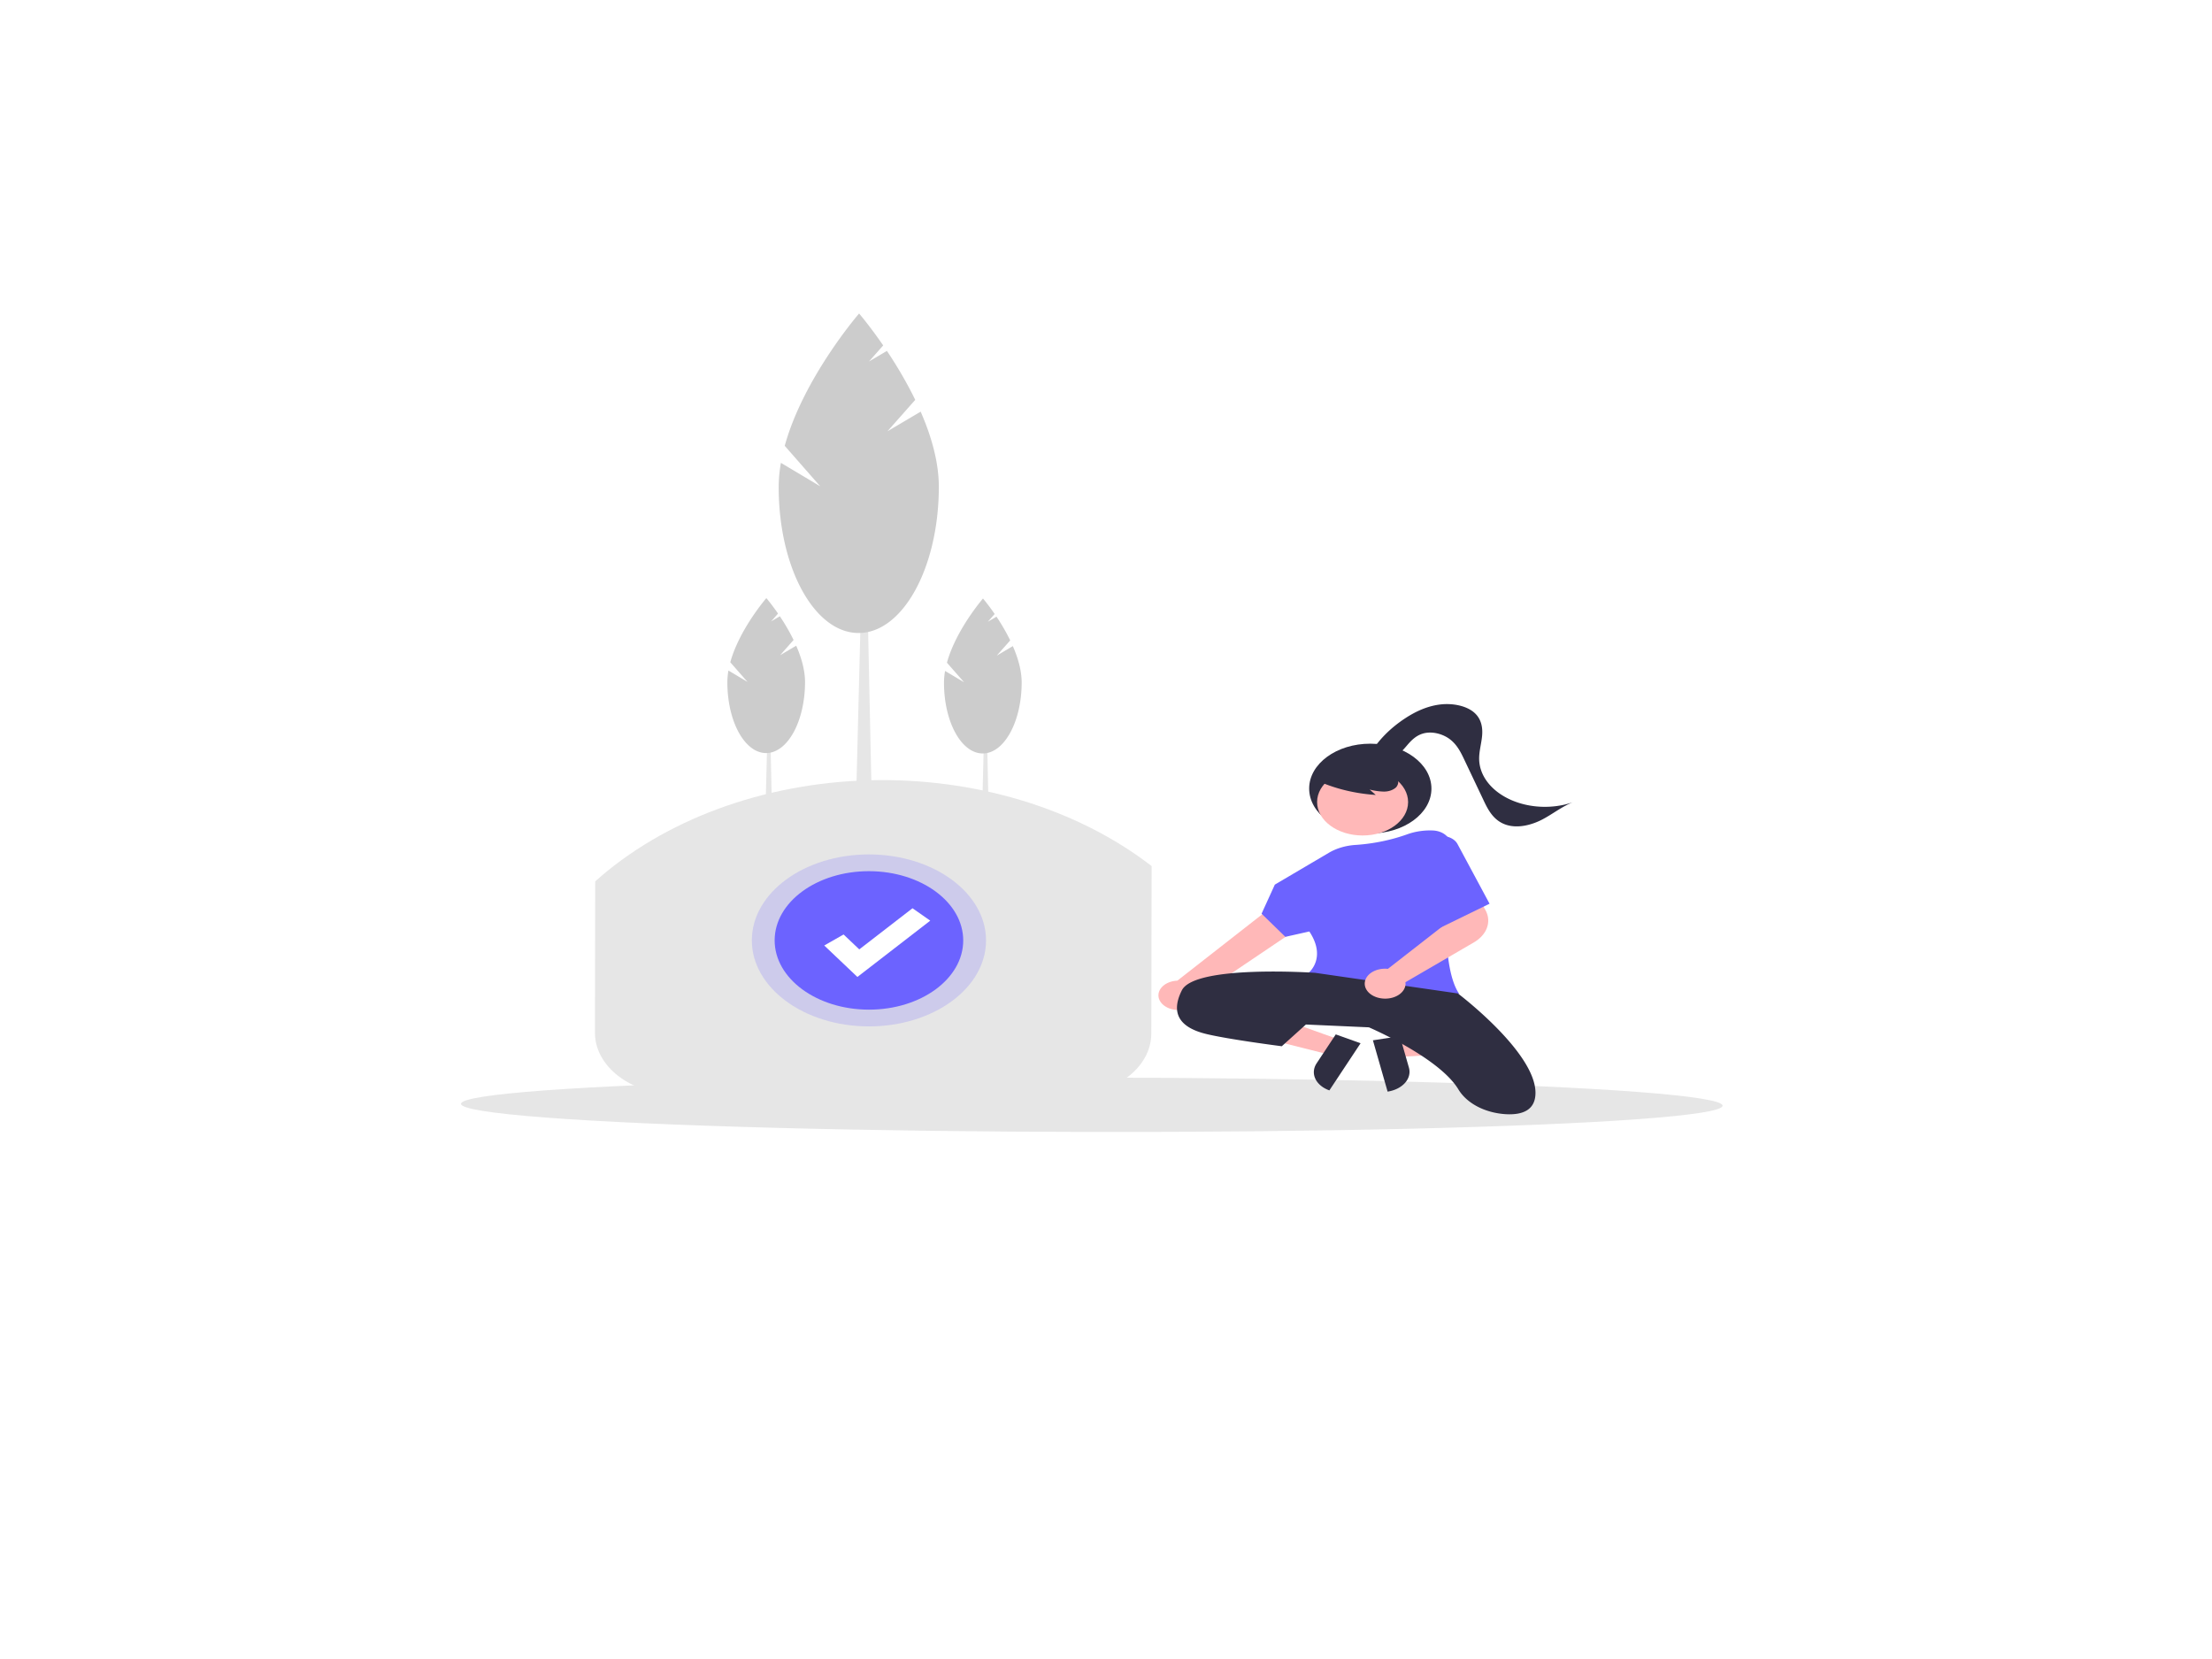 <svg width="800" height="600" xmlns="http://www.w3.org/2000/svg">
 <!-- Created with Method Draw - http://github.com/duopixel/Method-Draw/ -->

 <g>
  <title>background</title>
  <rect fill="#fff" id="canvas_background" height="602" width="802" y="-1" x="-1"/>
  <g display="none" overflow="visible" y="0" x="0" height="100%" width="100%" id="canvasGrid">
   <rect fill="url(#gridpattern)" stroke-width="0" y="0" x="0" height="100%" width="100%"/>
  </g>
 </g>
 <g>
  <title>Layer 1</title>
  <g stroke="none" id="svg_64">
   <g fill="#3f3d56" stroke="none" id="svg_33">
    <ellipse transform="matrix(0.67,0.001,-0.001,0.492,-2486.934,-1322.8) " stroke="none" fill="#e6e6e6" ry="20" rx="340.5" cy="3491.957" cx="4306.403" id="svg_62"/>
    <path stroke="none" fill="#e6e6e6" d="m279.498,307.379l-3.01,-0.006l1.087,-43.21l1.005,0.002l0.918,43.214z" id="svg_59"/>
    <path stroke="none" fill="#ccc" d="m282.139,236.966l4.869,-5.509a112.567,82.742 0 0 0 -4.968,-8.585l-3.145,1.859l2.493,-2.821c-2.364,-3.434 -4.225,-5.599 -4.225,-5.599s-9.763,11.266 -13.042,23.21l6.221,7.094l-6.892,-4.11a45.539,33.474 0 0 0 -0.386,4.197c-0.027,14.151 6.239,25.635 13.995,25.65s14.066,-11.447 14.092,-25.597c0.008,-4.387 -1.334,-8.979 -3.191,-13.229l-5.821,3.441z" id="svg_58"/>
    <path stroke="none" fill="#e6e6e6" d="m357.85,307.528l-3.01,-0.006l1.087,-43.21l1.005,0.002l0.918,43.214z" id="svg_57"/>
    <path stroke="none" fill="#ccc" d="m360.49,237.115l4.869,-5.509a112.558,82.736 0 0 0 -4.968,-8.585l-3.145,1.859l2.493,-2.821c-2.364,-3.434 -4.225,-5.599 -4.225,-5.599s-9.764,11.267 -13.04,23.21l6.216,7.093l-6.892,-4.11a45.539,33.474 0 0 0 -0.386,4.197c-0.027,14.151 6.239,25.635 13.995,25.65s14.066,-11.447 14.092,-25.597c0.008,-4.387 -1.334,-8.979 -3.191,-13.229l-5.818,3.442z" id="svg_56"/>
    <path stroke="none" fill="#e6e6e6" d="m315.522,301.156l-6.205,-0.012l2.237,-89.095l2.068,0.004l1.9,89.103z" id="svg_54"/>
    <path stroke="none" fill="#ccc" d="m320.968,155.971l10.039,-11.359a232.088,170.596 0 0 0 -10.244,-17.702l-6.485,3.833l5.14,-5.816c-4.877,-7.081 -8.712,-11.544 -8.712,-11.544s-20.133,23.231 -26.891,47.856l12.823,14.627l-14.214,-8.475a93.894,69.016 0 0 0 -0.797,8.653c-0.055,29.179 12.865,52.857 28.857,52.888s29.002,-23.599 29.057,-52.778c0.017,-9.046 -2.749,-18.515 -6.573,-27.276l-12.001,7.095z" id="svg_53"/>
    <path stroke="none" fill="#e6e6e6" d="m416.503,313.234l-0.115,60.571c-0.023,12.285 -13.051,22.22 -29.099,22.19l-143.109,-0.271c-16.048,-0.03 -29.038,-10.014 -29.016,-22.3l0.103,-54.666c24.854,-22.25 60.753,-35.509 98.989,-36.559s75.316,10.205 102.246,31.034z" id="svg_52"/>
    <circle transform="matrix(0.67,0.001,-0.001,0.492,-2486.934,-1322.8) " stroke="none" opacity="0.2" fill="#6c63ff" r="63.208" cy="3371.398" cx="4185.923" id="svg_51"/>
    <circle transform="matrix(0.67,0.001,-0.001,0.492,-2486.934,-1322.8) " stroke="none" fill="#6c63ff" r="50.895" cy="3371.398" cx="4185.923" id="svg_50"/>
    <path stroke="none" fill="#fff" d="m310.092,353.329l-11.995,-11.378l6.995,-3.982l5.679,5.387l19.247,-14.876l6.419,4.487l-26.345,20.361z" id="svg_49"/>
    <g transform="matrix(0.67,0.001,-0.001,0.492,-2486.934,-1322.8) " stroke="none" id="svg_34">
     <circle stroke="none" fill="#2f2e41" r="33" cy="3259.237" cx="4456.389" id="svg_48"/>
     <path stroke="none" fill="#ffb8b8" d="m4469.762,3444.494l2.542,11.993l47.47,-4.1l-3.751,-17.7l-46.261,9.807z" id="svg_47"/>
     <path stroke="none" fill="#2f2e41" transform="rotate(-101.965 4024.613,4382.241) " d="m4813.801,5000.741l38.531,0l0,14.887l-23.644,0a14.887,14.887 0 0 1 -14.887,-14.887z" id="svg_46"/>
     <path stroke="none" fill="#ffb8b8" d="m4440.023,3443.854l-5.343,11.035l-45.1,-15.357l7.886,-16.285l42.557,20.607z" id="svg_45"/>
     <path stroke="none" fill="#2f2e41" transform="rotate(-64.164 3535.962,3886.136) " d="m4306.999,4503.592l23.644,0l0,14.887l-38.53,0a14.887,14.887 0 0 1 14.886,-14.887z" id="svg_44"/>
     <path stroke="none" fill="#ffb8b8" d="m4351.162,3422.061a10.743,10.743 0 0 0 12.709,-10.48l74.374,-68.571l-18.47,-14.305l-67.337,71.942a10.8,10.8 0 0 0 -1.275,21.413l-0.001,0.001z" id="svg_43"/>
     <circle stroke="none" fill="#ffb8b8" r="24.561" cy="3269.166" cx="4452.247" id="svg_42"/>
     <path stroke="none" fill="#6c63ff" d="m4474.289,3413.54c-17.229,0 -37.978,-3.628 -50.779,-18.477l-0.288,-0.334l0.3,-0.328c0.1,-0.107 9.514,-10.869 0.111,-30.061l-12.93,3.977l-12.87,-16.989l7.13,-21.389l29.177,-23.5a26.751,26.751 0 0 1 14.609,-5.792a80.211,80.211 0 0 0 27.785,-7.913a27.906,27.906 0 0 1 12.8,-2.8l0.574,0.016a9.95,9.95 0 0 1 9.641,10.708c-1.979,25.63 -5.472,87.543 4.792,108.861l0.265,0.551l-0.592,0.15a136.109,136.109 0 0 1 -29.723,3.319l-0.002,0.001z" id="svg_41"/>
     <path stroke="none" fill="#2f2e41" d="m4426.889,3394.737s-65,-6 -72,13s1,28 13,32s41,9 41,9l13,-16l34,2s37.885,21.973 48.36,45.474a30.762,30.762 0 0 0 25.777,18.236c8.4,0.584 15.863,-2.587 15.863,-15.712c0,-30 -42,-73 -42,-73l-77,-14.998z" id="svg_40"/>
     <path stroke="none" fill="#2f2e41" d="m4377.389,3424.237s17,-5 44,8" id="svg_39"/>
     <path stroke="none" fill="#2f2e41" d="m4427.746,3253.502a73.042,73.042 0 0 0 31.6,10.412l-3.331,-3.991a24.476,24.476 0 0 0 7.561,1.5a8.281,8.281 0 0 0 6.75,-3.159a7.7,7.7 0 0 0 0.516,-7.115a14.589,14.589 0 0 0 -4.589,-5.739a27.323,27.323 0 0 0 -25.431,-4.545a16.33,16.33 0 0 0 -7.6,4.872a9.236,9.236 0 0 0 -1.863,8.561" id="svg_38"/>
     <path stroke="none" fill="#2f2e41" d="m4456.212,3233.871a75.485,75.485 0 0 1 19.137,-26.524c5.292,-4.7 11.473,-8.743 18.446,-9.963s14.833,0.87 19.111,6.511c3.5,4.613 4.152,10.793 3.767,16.569s-1.676,11.5 -1.553,17.284a35.468,35.468 0 0 0 50.527,31.351c-6.022,3.329 -10.714,8.6 -16.3,12.608s-12.963,6.76 -19.312,4.11c-6.718,-2.8 -9.8,-10.419 -12.206,-17.29l-10.732,-30.64c-1.824,-5.209 -3.739,-10.572 -7.462,-14.645s-9.765,-6.557 -14.889,-4.509c-3.884,1.552 -6.413,5.258 -8.63,8.8s-4.557,7.32 -8.3,9.179s-9.3,0.715 -10.523,-3.285" id="svg_37"/>
     <path stroke="none" fill="#ffb8b8" d="m4464.639,3413.626a11.57,11.57 0 0 1 -1.268,-0.07a11,11 0 0 1 1.251,-21.931a10.626,10.626 0 0 1 1.466,0.109l33.578,-35.745l-3.505,-11.685l17.6,-7.892l4.934,12.06a20.49,20.49 0 0 1 -6.172,23.675l-36.961,29.4a10.238,10.238 0 0 1 0.06,1.079a11.018,11.018 0 0 1 -3.664,8.2a10.872,10.872 0 0 1 -7.319,2.8z" id="svg_36"/>
     <path stroke="none" fill="#6c63ff" d="m4490.889,3294.737l0,0a9.453,9.453 0 0 1 12.628,5.156l17.372,43.844l-27,18l-3,-67z" id="svg_35"/>
    </g>
   </g>
  </g>
 </g>
</svg>
